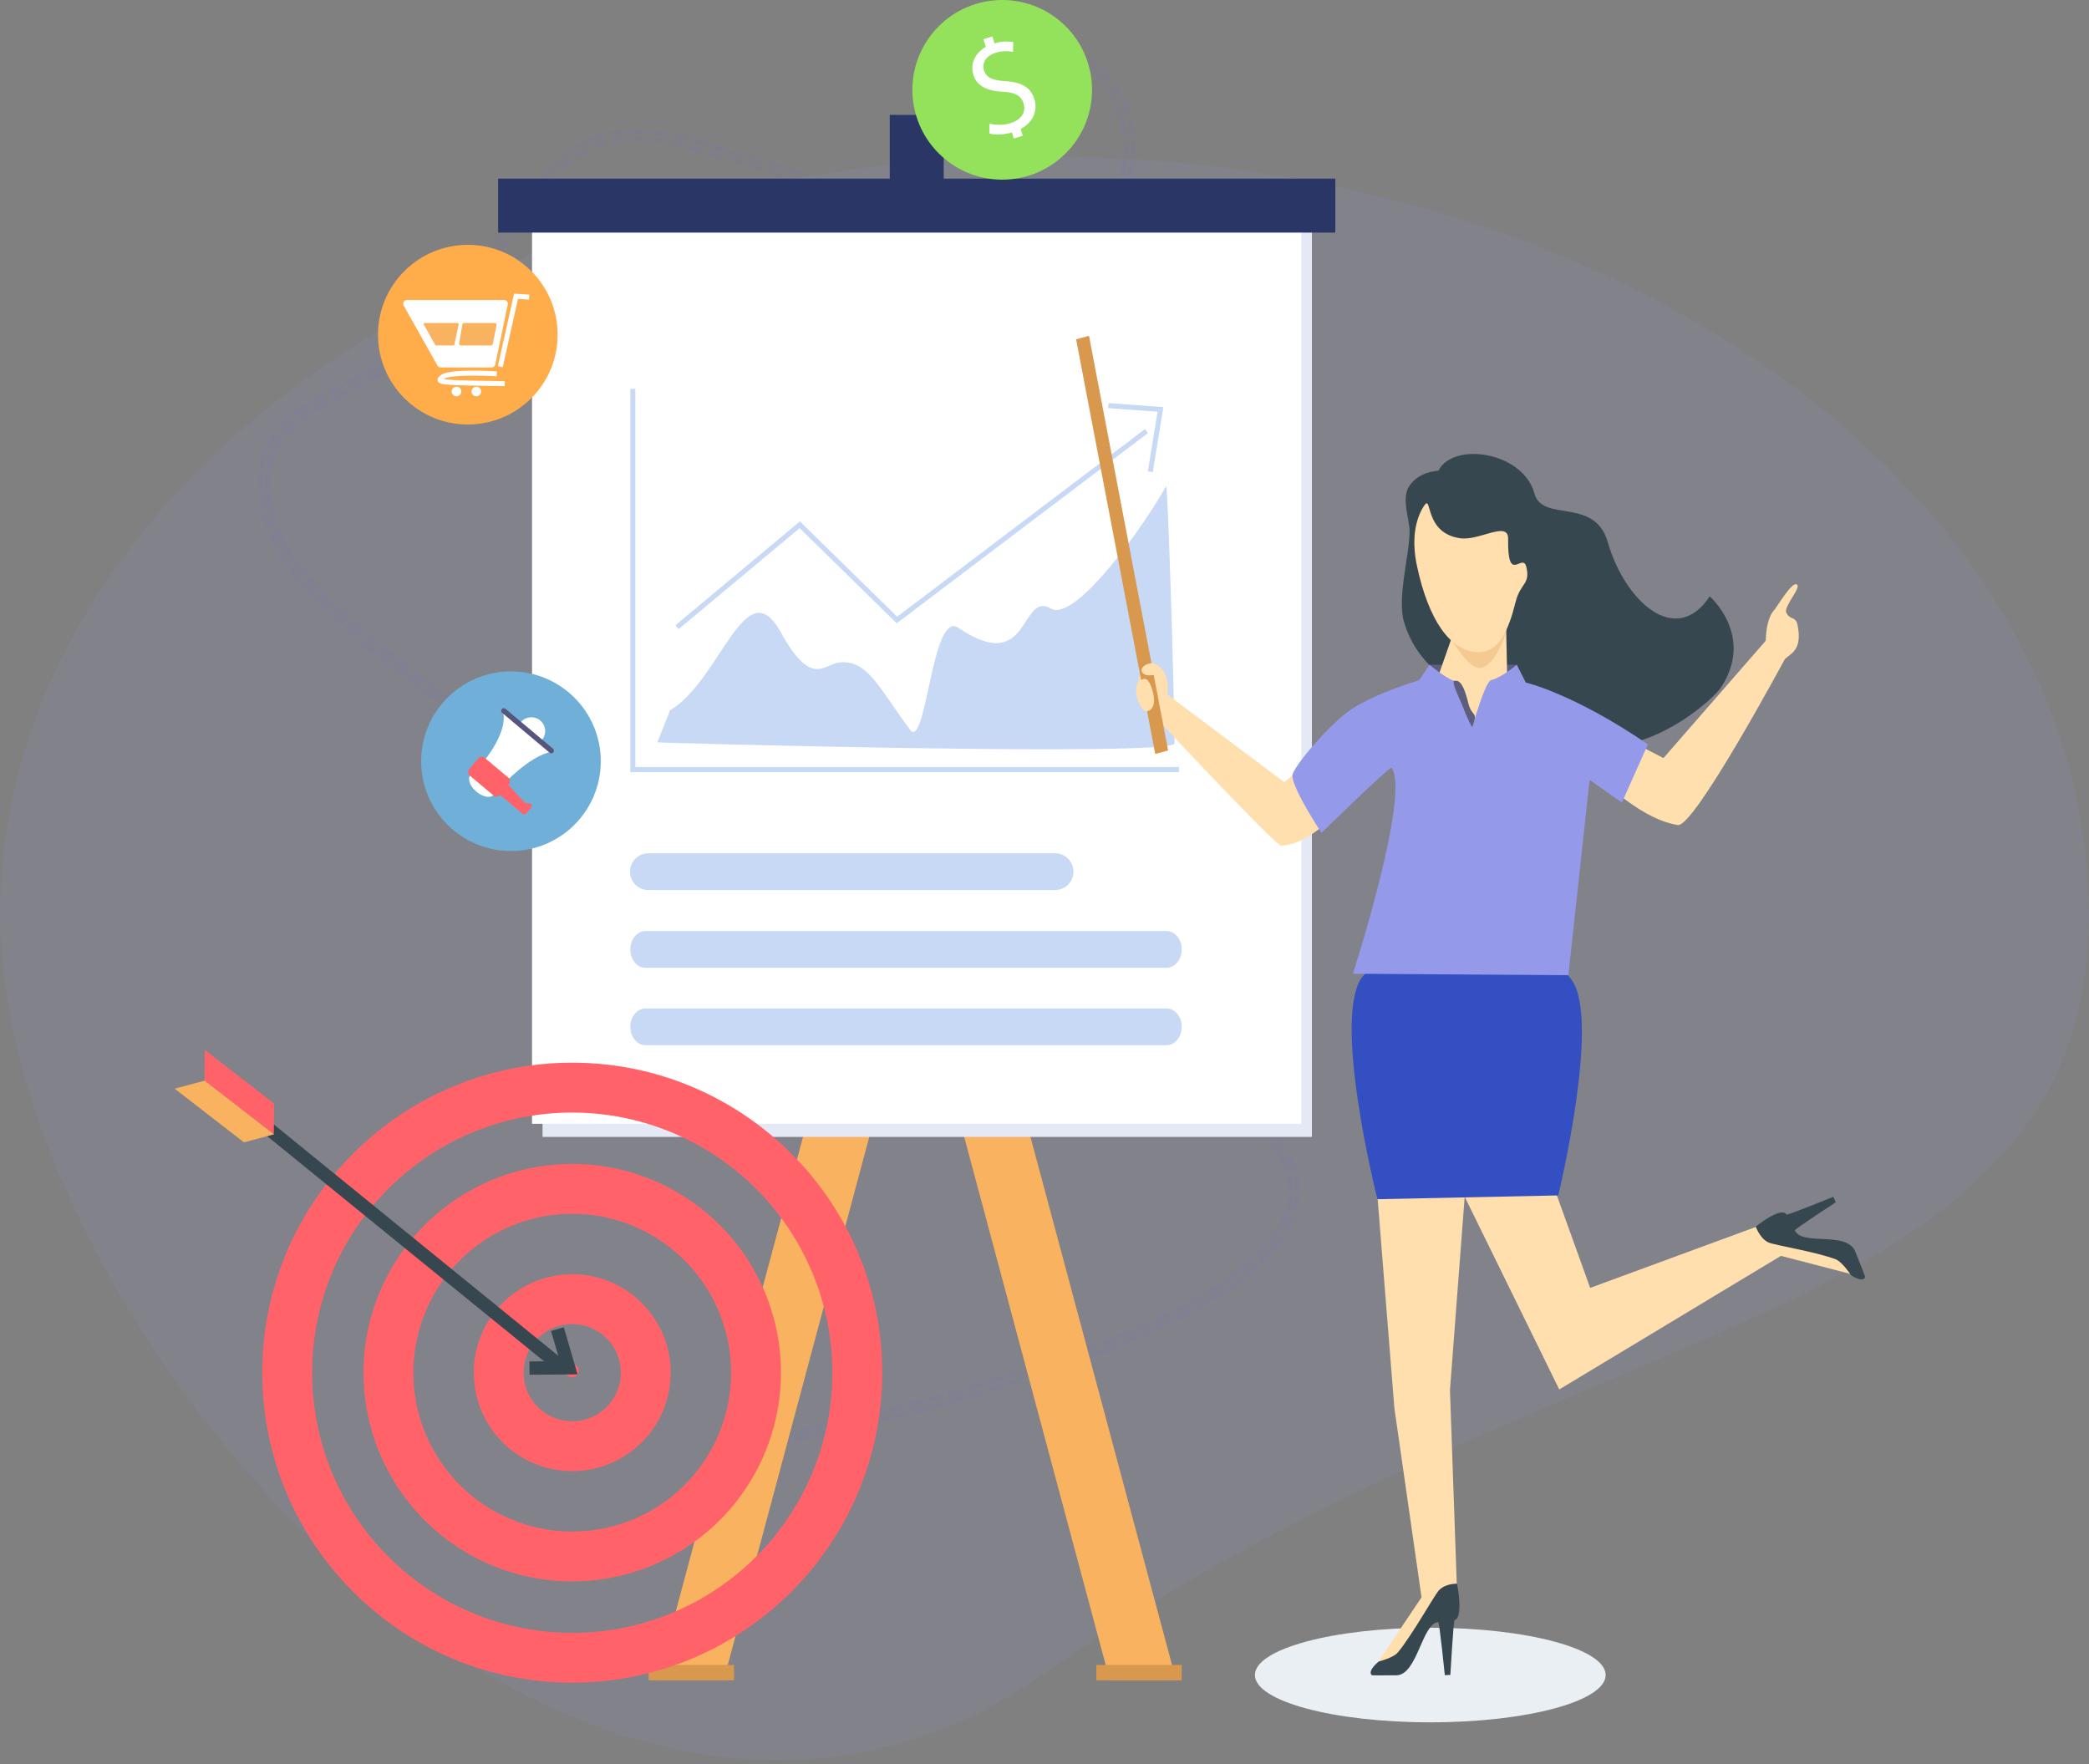 <svg width="431" height="364" fill="none" xmlns="http://www.w3.org/2000/svg"><rect width="100%" height="100%" fill="#808080" stroke="none"/><path d="M431 188.779c0 86.419-107.75 80.669-215.5 156.478C119.853 412.551 0 275.199 0 188.779 0 102.36 96.482 32.302 215.5 32.302S431 102.359 431 188.779z" fill="#9499EA" fill-opacity=".1"/><g opacity=".3" fill="#7861ED"><path opacity=".3" d="M159.831 298.4l3.349-.726-.183-.838-3.347.726.181.838zm3.02-2.232l-.183-.838-3.342.725.181.839 3.344-.726zm1.03 1.352l3.347-.74-.187-.838-3.344.74.184.838zm3.011-2.245l-.187-.837-3.338.739.184.837 3.341-.739zm1.04 1.347l3.344-.757-.192-.836-3.34.757.188.836zm3-2.261l-.192-.836-3.332.755.188.837 3.336-.756zm1.048 1.344l3.34-.777-.197-.833-3.336.776.193.834zm2.986-2.281l-.196-.833-3.329.774.193.836 3.332-.777zm1.055 1.337l3.335-.799-.202-.833-3.332.798.199.834zm2.97-2.299l-.202-.833-3.322.796.197.833 3.327-.796zm1.062 1.327l3.332-.825-.208-.833-3.325.824.201.834zm2.955-2.323l-.208-.833-3.316.821.204.833 3.32-.821zm1.077 1.322c1.111-.278 2.219-.562 3.325-.853l-.217-.831c-1.104.292-2.21.576-3.318.852l.21.832zm2.935-2.348l-.216-.83c-1.1.291-2.203.574-3.308.849l.208.833c1.108-.277 2.214-.561 3.316-.852zm1.088 1.31a245.88 245.88 0 003.317-.884l-.224-.828c-1.102.3-2.205.598-3.31.883l.217.829zm2.913-2.373l-.224-.828a250.28 250.28 0 01-3.299.879l.217.83c1.105-.285 2.205-.582 3.306-.881zm1.099 1.299c1.106-.295 2.208-.609 3.309-.916l-.233-.825c-1.1.308-2.198.621-3.301.916l.225.825zm2.889-2.403l-.232-.826c-1.096.308-2.19.62-3.291.913l.226.827c1.103-.294 2.199-.606 3.297-.914zm1.112 1.291c1.104-.304 2.2-.636 3.3-.954l-.242-.823c-1.097.317-2.191.648-3.29.952l.232.825zm2.864-2.436l-.242-.822c-1.092.316-2.181.645-3.278.948l.234.825c1.099-.302 2.191-.632 3.286-.951zm1.128 1.278c1.1-.319 2.192-.663 3.29-.993l-.25-.82c-1.093.329-2.183.672-3.28.991l.24.822zm2.837-2.467l-.25-.82c-1.089.328-2.174.669-3.266.986l.243.822c1.092-.317 2.181-.659 3.273-.988zm1.145 1.269l3.277-1.034-.262-.817-3.268 1.032.253.819zm2.804-2.505l-.262-.816-3.252 1.026.253.819 3.261-1.029zm1.156 1.249l3.263-1.078-.273-.812-3.254 1.074.264.816zm2.772-2.539l-.272-.813-3.239 1.069.264.816 3.247-1.072zm1.181 1.235l3.249-1.122-.285-.809-3.24 1.118.276.813zm2.737-2.577l-.284-.809-3.223 1.112.275.812 3.232-1.115zm1.19 1.216l3.219-1.16-.284-.81-3.22 1.161.285.809zm2.708-2.616l-.284-.81-3.222 1.162.285.809 3.221-1.161zm1.082 1.288c.609-.12 1.21-.281 1.798-.481.17-.064.337-.137.5-.218.083-.038.164-.086.246-.131.033-.017.056-.034.092-.055a.809.809 0 01.432-.114l-.084-.857a1.315 1.315 0 00-.703.185c-.054.033-.102.066-.157.095-.068.036-.134.076-.205.109-.138.068-.28.13-.424.184-.555.187-1.122.336-1.697.449l.202.834zm2.917-2.54l-.083-.855a2.6 2.6 0 00-1.191.318l-.276.157c-.044.024-.086.05-.133.071a3.17 3.17 0 01-.286.125c-.495.161-1 .292-1.511.391l.202.833a13.073 13.073 0 001.614-.423 3.74 3.74 0 00.362-.158c.06-.026.116-.061.174-.092l.208-.125c.28-.161.597-.244.92-.242zm1.1 1.419c.153-.047.302-.107.446-.178l-.159.066a7.98 7.98 0 001.612-.797 5.731 5.731 0 011.131-.575l.159-.066.021-.009-.352-.782-.053.024-.034.016-.012.003c-.889.279-1.669 1.011-2.743 1.372l.046-.019c-.1.049-.205.091-.312.125l.25.82zm2.577-2.965l-.352-.783-.109.052.155-.065a8.008 8.008 0 00-1.607.794 5.756 5.756 0 01-1.136.578l-.038.013-.118.052c-.03.012-.054.024-.071.029l.25.82c.07-.023.139-.051.205-.084l.027-.012.017-.005c.895-.281 1.674-1.014 2.743-1.372l-.042.018.076-.035zm.848 1.37a3.79 3.79 0 00.781-.058c.262-.057.516-.146.756-.267l2.126-.968-.353-.782-2.121.966c-.184.096-.38.167-.583.211a3.016 3.016 0 01-.615.042l.009.856zm3.028-2.699l-.353-.781-2.111.961c-.087.046-.18.081-.276.102a1.634 1.634 0 01-.312.018l.008.857a2.42 2.42 0 00.481-.028c.155-.035.305-.09.446-.164l2.117-.965z" fill-rule="evenodd" clip-rule="evenodd"/><path opacity=".3" d="M234.259 275.478l-3.122 1.398.35.783 3.123-1.398-.351-.783zm-.63-1.409l-3.127 1.398.35.783 3.127-1.398-.35-.783z"/><path opacity=".3" d="M235.262 275.965l3.128-1.411-.356-.781-3.124 1.409.352.783zm2.486-2.814l-.356-.78-3.113 1.404.351.783 3.118-1.407zm1.297 1.099c1.042-.486 2.083-.961 3.117-1.471l-.375-.772c-1.026.507-2.066.98-3.101 1.464l.359.779zm2.446-2.86l-.375-.772c-1.013.5-2.048.971-3.075 1.452l.359.778c1.033-.481 2.07-.954 3.091-1.458zm1.326 1.072c1.041-.491 2.057-1.041 3.086-1.561l-.4-.758c-1.022.514-2.03 1.061-3.064 1.549l.378.77zm2.366-2.926l-.4-.759c-1.009.508-1.999 1.045-3.023 1.529l.377.77c1.029-.486 2.028-1.028 3.046-1.54zm1.36 1.018c1.014-.555 2.033-1.102 3.024-1.708l-.437-.738c-.979.598-1.988 1.141-2.993 1.69l.406.756zm2.238-3.035l-.437-.738c-.958.583-1.95 1.119-2.938 1.659l.406.755c.997-.545 1.999-1.083 2.969-1.676zm1.416.958c.503-.287.989-.607 1.477-.923l1.463-.949-.482-.708-1.443.937c-.482.312-.962.627-1.458.912l.443.731zm2.073-3.148l-.481-.708-1.41.913c-.47.305-.937.613-1.426.891l.444.734c.494-.282.968-.594 1.444-.903l1.429-.927zm1.47.851l1.424-1.013c.471-.344.921-.718 1.382-1.076l-.534-.672c-.453.352-.895.721-1.359 1.06l-1.403.999.49.702zm1.843-3.298l-.533-.672c-.44.342-.868.7-1.319 1.029l-1.366.971.49.704 1.387-.986c.458-.335.895-.7 1.341-1.046zm1.535.752c.467-.351.89-.757 1.332-1.138.436-.391.884-.767 1.309-1.169l-.588-.625c-.417.395-.858.765-1.286 1.148-.435.375-.851.775-1.311 1.119l.544.665zm1.583-3.43l-.588-.624c-.403.382-.833.739-1.245 1.111-.422.363-.823.75-1.27 1.083l.541.664c.455-.34.863-.734 1.291-1.104.424-.376.86-.74 1.271-1.13zm1.586.603l1.247-1.238c.405-.422.783-.871 1.177-1.305l-.642-.568c-.386.426-.757.866-1.156 1.28l-1.224 1.215.598.616zm1.267-3.565l-.641-.568c-.375.412-.731.838-1.116 1.238l-1.184 1.173.598.615 1.208-1.197c.391-.406.756-.841 1.135-1.261zm1.644.47c.4-.425.754-.907 1.121-1.374l1.094-1.405-.708-.485-1.064 1.366c-.359.453-.7.92-1.094 1.339l.651.559zm.942-3.65l-.708-.485-1.013 1.294c-.34.43-.66.872-1.044 1.279l.651.558c.39-.413.722-.869 1.072-1.312l1.042-1.334zm1.697.197a17.506 17.506 0 001.53-3.344l-.814-.271a16.636 16.636 0 01-1.453 3.177l.737.438zm.065-3.834l-.813-.271a15.137 15.137 0 01-1.316 2.874l.738.438a15.97 15.97 0 001.391-3.041zm1.689-.254c.334-1.191.527-2.417.576-3.653l-.857-.034a15.045 15.045 0 01-.544 3.457l.825.23zm-.965-3.717l-.857-.034a13.447 13.447 0 01-.488 3.1l.826.232c.301-1.076.475-2.182.519-3.298zm1.556-.716c0-.309-.009-.618-.035-.925-.016-.309-.05-.615-.089-.921a16.427 16.427 0 00-.336-1.842l-.829.219a15.67 15.67 0 01.432 3.477l.857-.008zm-1.953-3.295l-.829.219c.12.504.212 1.014.275 1.528.034.261.063.521.076.784.023.261.029.523.03.785l.858-.008a14.991 14.991 0 00-.41-3.308zm1.255-1.145a21.163 21.163 0 00-1.465-3.332l-.753.41a20.384 20.384 0 011.402 3.189l.816-.267zm-2.82-2.596l-.754.41c.14.231.247.478.368.718.115.243.248.478.344.729l.312.743c.104.25.176.493.267.739l.815-.265a19.792 19.792 0 00-1.352-3.074zm.977-1.397a23.98 23.98 0 00-2.059-2.952l-.666.541a23.331 23.331 0 011.987 2.848l.738-.437zm-3.258-1.981l-.666.541a21.767 21.767 0 011.857 2.661l.739-.436a22.403 22.403 0 00-1.93-2.766zm.721-1.548a32.883 32.883 0 00-2.457-2.566l-.588.625c.842.789 1.64 1.624 2.392 2.499l.653-.558zm-3.516-1.443l-.588.625a30.28 30.28 0 012.278 2.379l.652-.557a31.28 31.28 0 00-2.342-2.447zm.517-1.624a51.189 51.189 0 00-2.669-2.264l-.536.669a53.347 53.347 0 012.628 2.229l.577-.634zm-3.634-1.06l-.535.67a50.84 50.84 0 012.552 2.166l.577-.634a50.14 50.14 0 00-2.594-2.202zm.392-1.66c-.458-.353-.912-.711-1.374-1.055l-.345-.261-.176-.133a2.048 2.048 0 00-.257-.176l-.729-.456-.453.729.727.454c.07.041.137.086.2.137l.172.13.342.259c.458.343.908.698 1.362 1.047l.531-.675zm-3.694-.773l-.452.729.722.451c.034.02.067.042.098.067l.166.125.339.256 1.341 1.032.529-.675c-.45-.348-.896-.699-1.352-1.041l-.341-.257a3.539 3.539 0 00-.323-.234l-.727-.453zm.206-1.69l-2.916-1.82-.443.733 2.906 1.817.453-.73zm-3.713-.5l-.443.734 2.892 1.808.451-.729-2.9-1.813zm.188-1.706l-2.916-1.821-.434.74 2.906 1.816.444-.735zm-3.697-.49l-.434.739 2.892 1.808.442-.734-2.9-1.813zm.157-1.698l-3.024-1.65-.419.75 3.011 1.642.432-.742zm-3.778-.303l-.419.75 2.987 1.629.433-.741-3.001-1.638zm.12-1.694l-3.018-1.641-.409.754 3.01 1.636.417-.749zm-3.753-.284l-.409.753 2.999 1.629.416-.749-3.006-1.633z" fill-rule="evenodd" clip-rule="evenodd"/><path opacity=".3" d="M235.99 215.522l-.408.754 3.012 1.63.408-.754-3.012-1.63zm-.733 1.359l-.407.755 3.011 1.624.407-.754-3.011-1.625zm-2.921-3.32l-.406.755 3.016 1.621.405-.756-3.015-1.62zm-.731 1.36l-.406.755 3.016 1.62.406-.755-3.016-1.62zm-2.921-3.317l-.405.756 3.021 1.617.405-.757-3.021-1.616zm-.727 1.363l-.404.756 3.018 1.612.404-.757-3.018-1.611zm-2.929-3.313l-.403.756 3.021 1.61.403-.757-3.021-1.609zm-.725 1.364l-.403.757 3.023 1.605.402-.757-3.022-1.605zm-2.943-3.303l-.401.758 3.026 1.6.401-.758-3.026-1.6zm-.721 1.363l-.401.758 3.026 1.601.401-.758-3.026-1.601zm-2.943-3.294l-.399.758 3.031 1.596.399-.759-3.031-1.595zm-.719 1.368l-.399.759 3.029 1.591.399-.759-3.029-1.591zm-2.954-3.291l-.398.759 3.033 1.59.398-.759-3.033-1.59zm-.716 1.37l-.397.76 3.033 1.585.397-.76-3.033-1.585zm-2.96-3.286l-.396.76 3.036 1.582.397-.761-3.037-1.581zm-.713 1.368l-.396.76 3.037 1.582.396-.761-3.037-1.581zm-2.968-3.274l-.395.761 3.042 1.575.394-.762-3.041-1.574zm-.71 1.371l-.394.761 3.04 1.572.394-.761-3.04-1.572zm-2.973-3.274l-.393.762 3.043 1.571.394-.762-3.044-1.571zm-.708 1.374l-.392.763 3.042 1.565.393-.762-3.043-1.566zm-2.977-3.267l-.392.763 3.047 1.565.392-.763-3.047-1.565zm-.705 1.374l-.392.763 3.046 1.563.391-.763-3.045-1.563zm-2.989-3.257l-.389.764 3.051 1.555.39-.764-3.052-1.555zm-.701 1.375l-.389.765 3.049 1.553.389-.764-3.049-1.554zm-2.993-3.253l-.389.765 3.055 1.551.389-.764-3.055-1.552zm-.698 1.379l-.388.765 3.053 1.547.387-.765-3.052-1.547zm-3.003-3.25l-.387.765 3.056 1.547.387-.766-3.056-1.546zm-.696 1.38l-.386.765 3.055 1.542.387-.766-3.056-1.541zm-3.005-3.245l-.385.766 3.061 1.537.385-.766-3.061-1.537zm-.693 1.379l-.385.766 3.059 1.537.385-.766-3.059-1.537zm-3.011-3.231l-.384.767 3.062 1.534.384-.767-3.062-1.534zm-.692 1.381l-.383.767 3.061 1.53.383-.767-3.061-1.53zm-3.018-3.235l-.383.767 3.064 1.529.383-.767-3.064-1.529zm-.689 1.385l-.382.767 3.064 1.525.382-.768-3.064-1.524zm-3.028-3.227l-.381.768 3.068 1.52.38-.768-3.067-1.52zm-.686 1.383l-.38.768 3.067 1.521.381-.768-3.068-1.521zm-3.028-3.217l-.38.769 3.072 1.517.38-.769-3.072-1.517zm-.682 1.386l-.379.77 3.069 1.513.379-.769-3.069-1.514zm-3.034-3.215l-.379.769 3.073 1.513.379-.769-3.073-1.513zm-.681 1.386l-.377.77 3.072 1.508.378-.77-3.073-1.508z"/><path opacity=".3" d="M165.301 179.217l-3.079-1.509-.374.772 3.075 1.507.378-.77zm-3.752-.119l-.375.771 3.07 1.504.377-.77-3.072-1.505zm.024-1.706c-1.019-.507-2.072-.994-3.105-1.479l-.363.777c1.032.485 2.074.967 3.095 1.474l.373-.772zm-3.757-.081l-.363.776c1.033.486 2.052.958 3.077 1.465l.374-.771c-1.025-.508-2.055-.985-3.088-1.47zm-.001-1.701l-3.117-1.436-.356.78 3.111 1.433.362-.777zm-3.757-.032l-.357.779 3.102 1.43.362-.778-3.107-1.431zm-.01-1.703l-3.12-1.416-.354.781 3.118 1.416.356-.781zm-3.757-.01l-.353.782 3.113 1.414.356-.78-3.116-1.416z" fill-rule="evenodd" clip-rule="evenodd"/><path opacity=".3" d="M147.153 170.746l-.354.781 3.117 1.412.354-.781-3.117-1.412zm-.639 1.404l-.354.781 3.12 1.414.354-.781-3.12-1.414z"/><path opacity=".3" d="M146.5 170.452l-3.108-1.422-.359.779 3.111 1.424.356-.781zm-3.754-.02l-.359.779 3.118 1.427.355-.781-3.114-1.425zm-.003-1.704l-3.091-1.447-.367.775 3.098 1.45.36-.778zm-3.753-.053l-.367.774 3.11 1.458.361-.778-3.104-1.454zm.011-1.701l-3.075-1.482-.375.771 3.082 1.486.368-.775zm-3.749-.094l-.375.772 3.092 1.489.369-.774-3.086-1.487z" fill-rule="evenodd" clip-rule="evenodd"/><path opacity=".3" d="M132.206 163.678l-.376.771 3.078 1.5.376-.771-3.078-1.5zm-.677 1.389l-.375.771 3.078 1.496.374-.771-3.077-1.496z"/><path opacity=".3" d="M131.557 163.362l-3.096-1.487-.367.775 3.089 1.484.374-.772zm-3.758-.091l-.367.774 3.076 1.477.375-.771-3.084-1.48zm.007-1.702c-1.037-.489-2.08-.97-3.129-1.441l-.351.782c1.043.47 2.081.948 3.115 1.435l.365-.776zm-3.762-.034l-.351.782c1.033.466 2.063.94 3.09 1.423l.365-.775c-1.03-.487-2.065-.963-3.104-1.43zm-.03-1.701c-1.05-.468-2.111-.918-3.175-1.361l-.327.791c1.056.44 2.11.887 3.155 1.352l.347-.782zm-3.763.066l-.327.791c1.041.435 2.082.875 3.118 1.337l.347-.784c-1.04-.462-2.088-.907-3.138-1.344zm-.088-1.699a78.298 78.298 0 00-1.603-.634l-.401-.156-.337-.143a9.128 9.128 0 01-.677-.341l-.415.75c.243.134.489.257.739.371.25.115.508.212.777.316.533.206 1.065.414 1.595.631l.322-.794zm-3.762.076l-.415.75c.273.151.558.294.851.428.145.065.309.133.449.19l.397.154c.53.205 1.059.411 1.58.625l.321-.795a84.514 84.514 0 00-1.588-.629 10.706 10.706 0 01-1.595-.723zm.171-1.686c-.465-.283-.955-.603-1.495-.91a11.897 11.897 0 00-1.295-.637c-.166-.072-.274-.109-.414-.164l-.309.8c.257.1.547.213.811.341.265.128.529.263.784.407.509.288.991.603 1.471.896l.447-.733zm-3.761-.272l-.309.8c.125.05.287.109.381.152.107.044.217.091.334.146.226.105.451.224.678.353.454.256.92.56 1.429.871l.446-.732a15.584 15.584 0 00-2.959-1.59zm-.103-1.698c-.526-.208-1.056-.404-1.578-.618l-1.549-.663-.343.786 1.567.671c.526.215 1.059.414 1.589.622l.314-.798zm-3.746.134l-.343.786 1.598.683c.535.219 1.073.42 1.609.631l.314-.798c-.532-.208-1.068-.409-1.598-.625l-1.58-.677zm-.036-1.693l-1.528-.713-.764-.357-.754-.38-.382.768.761.383.772.361 1.544.72.351-.782zm-3.733-.069l-.382.768.774.39.787.367 1.574.735.35-.783-1.557-.727-.779-.363-.767-.387zm.059-1.701c-1.012-.493-1.991-1.053-2.984-1.583l-.416.75c1.002.534 1.99 1.099 3.012 1.597l.388-.764zm-3.736-.235l-.416.75c1.02.544 2.023 1.117 3.064 1.624l.388-.764c-1.031-.503-2.025-1.071-3.036-1.61zm.13-1.697l-1.465-.844c-.489-.281-.965-.583-1.448-.874l-.448.731c.487.291.968.598 1.46.882l1.478.852.423-.747zm-3.718-.403l-.447.731c.494.298.981.607 1.48.895l1.5.865.423-.746-1.489-.857c-.495-.285-.977-.592-1.467-.888zm.199-1.686a132.79 132.79 0 01-2.852-1.829l-.472.715a136.2 136.2 0 002.873 1.842l.451-.728zm-3.703-.543l-.473.716a144.98 144.98 0 002.91 1.866l.453-.729a125.685 125.685 0 01-2.89-1.853zm.26-1.684c-.943-.625-1.87-1.271-2.797-1.921l-.494.7c.931.654 1.865 1.307 2.814 1.934l.477-.713zm-3.688-.66l-.494.701c.942.661 1.885 1.32 2.845 1.955l.477-.712a123.255 123.255 0 01-2.828-1.944zm.309-1.67c-.916-.666-1.84-1.319-2.745-2.004l-.511.688c.908.688 1.839 1.344 2.759 2.015l.497-.699zm-3.669-.766l-.511.689c.916.693 1.856 1.355 2.784 2.032l.5-.698c-.926-.673-1.861-1.333-2.773-2.023zm.35-1.668c-.912-.672-1.806-1.374-2.707-2.061l-.525.679c.907.689 1.803 1.393 2.72 2.069l.512-.687zm-3.654-.84l-.525.678c.913.695 1.814 1.403 2.74 2.083l.513-.687c-.92-.676-1.819-1.382-2.728-2.074zm.381-1.661c-.894-.701-1.79-1.4-2.676-2.112l-.535.671c.89.713 1.787 1.416 2.684 2.117l.527-.676zm-3.64-.904l-.534.671c.893.716 1.796 1.422 2.698 2.128l.527-.677c-.9-.703-1.802-1.407-2.69-2.122zm.404-1.652l-2.43-1.958a2.366 2.366 0 00-.394-.284l-.428.743c.108.064.21.139.302.224l2.413 1.945.537-.67zm-3.596-.903l-.432.749c.052.031.1.067.143.108l2.384 1.921.536-.669-2.4-1.935a1.391 1.391 0 00-.23-.174zm-.011-1.662a.762.762 0 01-.337-.217l-1.884-1.795-.588.625 1.91 1.821c.076.08.16.153.25.216.096.057.196.103.3.138l.35-.788zm-3.28-.888l-.588.625 1.96 1.868c.262.268.581.473.934.598l.347-.785a1.643 1.643 0 01-.72-.463l-1.933-1.843z" fill-rule="evenodd" clip-rule="evenodd"/><path opacity=".3" d="M72.628 127.809l-.587.626 2.495 2.341.587-.625-2.495-2.342zm-1.056 1.123l-.588.624 2.493 2.345.587-.624-2.492-2.345z"/><path opacity=".3" d="M72.102 127.318a231.463 231.463 0 01-2.461-2.354l-.598.615c.817.793 1.64 1.58 2.47 2.362l.589-.623zm-3.537-1.247l-.598.615c.825.799 1.654 1.592 2.487 2.378l.589-.625a224.48 224.48 0 01-2.478-2.368zm.569-1.606c-.81-.791-1.6-1.595-2.384-2.406l-.62.593a119.58 119.58 0 002.402 2.424l.602-.611zm-3.497-1.339l-.62.594c.803.832 1.612 1.653 2.434 2.457l.601-.612a116.98 116.98 0 01-2.415-2.439zm.627-1.582a75.99 75.99 0 01-2.255-2.499l-.652.558a76.87 76.87 0 002.283 2.528l.624-.587zm-3.427-1.495l-.652.558a76.713 76.713 0 002.333 2.583l.624-.589a73.285 73.285 0 01-2.305-2.552zm.719-1.545a52.735 52.735 0 01-2.066-2.628l-.693.506a53.89 53.89 0 002.1 2.672l.659-.55zm-3.313-1.719l-.692.506a53.52 53.52 0 002.166 2.752l.657-.55a53.244 53.244 0 01-2.13-2.708zm.843-1.479a37.282 37.282 0 01-1.795-2.786l-.742.43a38.14 38.14 0 001.836 2.85l.7-.494zm-3.131-2.014l-.742.43a40.061 40.061 0 001.91 2.966l.7-.494a38.834 38.834 0 01-1.868-2.902zm.996-1.376c-.279-.475-.505-.974-.76-1.46-.224-.5-.468-.99-.667-1.499l-.792.327c.205.524.459 1.03.687 1.545.262.499.496 1.013.782 1.499l.75-.412zm-2.853-2.371l-.791.327c.217.555.48 1.087.724 1.628.273.525.521 1.065.82 1.575l.75-.415c-.292-.497-.532-1.022-.8-1.533-.237-.526-.493-1.044-.703-1.582zm1.172-1.225c-.197-.508-.365-1.026-.534-1.541-.144-.524-.316-1.041-.423-1.572l-.833.196c.113.552.289 1.087.438 1.629.175.535.35 1.07.554 1.595l.798-.307zm-2.46-2.76l-.833.196c.12.587.305 1.156.465 1.732.185.566.371 1.134.586 1.689l.801-.306a32.485 32.485 0 01-.568-1.637c-.155-.557-.336-1.107-.452-1.674zm1.352-1.019a22.913 22.913 0 01-.413-3.22l-.856.05a23.63 23.63 0 00.428 3.341l.84-.171zm-1.955-3.131l-.855.049c.068 1.197.221 2.387.458 3.562l.84-.172a24.567 24.567 0 01-.443-3.439zm1.501-.771c.008-.544-.015-1.08.02-1.63.034-.551.058-1.11.117-1.63l-.853-.088c-.063.553-.086 1.121-.122 1.684-.036.563-.012 1.125-.02 1.688l.858-.024zM54.31 97.22l-.853-.09c-.068.615-.091 1.194-.129 1.784-.037.59-.013 1.194-.02 1.791l.857-.024c.007-.577-.015-1.158.02-1.733.036-.574.06-1.148.125-1.729zm1.608-.503c.164-1.03.442-2.037.83-3.004l-.791-.329a14.854 14.854 0 00-.887 3.207l.848.126zm-.597-3.595l-.791-.329a16.38 16.38 0 00-.987 3.574l.848.125c.182-1.155.494-2.285.93-3.37zm1.703-.01a14.288 14.288 0 011.655-2.692l-.682-.521a15.145 15.145 0 00-1.749 2.847l.776.367zm.428-3.628l-.68-.52a16.687 16.687 0 00-1.916 3.123l.775.367a15.81 15.81 0 011.821-2.97zm1.64.41a19.807 19.807 0 012.258-2.3l-.564-.646a20.656 20.656 0 00-2.354 2.399l.66.547zm1.245-3.464l-.563-.646a22.141 22.141 0 00-2.53 2.578l.66.547c.742-.89 1.556-1.72 2.433-2.478zm1.536.723a25.866 25.866 0 012.658-1.904l-.458-.726a26.73 26.73 0 00-2.745 1.967l.545.663zm1.837-3.211l-.459-.725a28.259 28.259 0 00-2.9 2.08l.544.663a27.42 27.42 0 012.815-2.018zm1.413.946l.713-.416.74-.424 1.486-.832-.417-.75c-.99.553-1.999 1.109-2.965 1.685l.443.737zm2.189-3.022l-.416-.75-1.502.84-.747.424-.762.448.44.736c.995-.593 1.986-1.139 2.987-1.698zm1.376 1.004l2.999-1.63-.407-.755-3.005 1.635.413.75zm2.267-2.988l-.407-.755-3.017 1.64.414.75 3.01-1.635zm1.364 1.018l3.016-1.629-.41-.753-3.013 1.628.407.755zm2.28-2.985l-.41-.753-3.007 1.624.406.755 3.01-1.626zm1.371 1.009c1.005-.55 2.008-1.108 3.008-1.673l-.423-.747c-.995.564-1.994 1.12-2.996 1.666l.411.754zm2.247-3.016l-.423-.746c-.986.56-1.978 1.111-2.976 1.655l.412.753c1-.547 1.996-1.101 2.987-1.662zm1.453.936l1.434-1.004c.477-.329.934-.687 1.402-1.03l-.514-.686c-.914.696-1.853 1.346-2.799 2.006l.476.714zm1.91-3.269l-.514-.687c-.453.333-.894.679-1.357.997l-1.371.958.476.714c.926-.646 1.864-1.295 2.767-1.983zm1.515.797c.913-.716 1.828-1.429 2.71-2.183l-.552-.656c-.872.746-1.777 1.45-2.679 2.158l.521.68zm1.715-3.364l-.551-.655c-.853.73-1.74 1.419-2.624 2.112l.52.681c.896-.701 1.793-1.398 2.656-2.138zm1.555.716c.872-.765 1.745-1.53 2.583-2.332l-.589-.625a81.534 81.534 0 01-2.552 2.305l.558.652zm1.525-3.456l-.588-.624c-.812.776-1.656 1.516-2.5 2.257l.56.65c.85-.749 1.707-1.498 2.528-2.283zm1.591.625a85.451 85.451 0 002.449-2.47l-.622-.59a88.478 88.478 0 01-2.421 2.44l.594.62zm1.332-3.534l-.62-.592a84.225 84.225 0 01-2.375 2.393l.595.618c.81-.796 1.62-1.59 2.4-2.42zm1.62.537l1.171-1.284c.39-.428.762-.87 1.144-1.306l-.65-.559c-.379.43-.747.87-1.133 1.291l-1.158 1.27.626.588zm1.145-3.598l-.65-.56c-.37.423-.733.855-1.111 1.27l-1.137 1.246.624.586 1.149-1.26c.385-.418.75-.854 1.125-1.282zm1.647.452l1.107-1.335 1.08-1.357-.676-.529-1.07 1.345-1.096 1.323.655.554zm.972-3.644l-.675-.529L94.47 59.9l-1.077 1.3.654.553 1.088-1.313 1.062-1.334zm1.66.38l1.047-1.38 1.02-1.398-.695-.5-1.013 1.387-1.038 1.369.679.522zm.816-3.681l-.695-.5-1 1.368-1.023 1.347.679.524 1.031-1.36 1.008-1.379zm1.677.313l.993-1.416.969-1.43-.713-.478-.962 1.421-.987 1.405.7.498zm.678-3.707l-.713-.477-.951 1.404-.973 1.387.698.497.981-1.397.958-1.414z" fill-rule="evenodd" clip-rule="evenodd"/></g><g opacity=".3" fill="#7861ED"><path opacity=".3" d="M103.554 51.839c.276-.417.616-.837.983-1.306a20.4 20.4 0 00.549-.734c.086-.121.19-.272.271-.396l.233-.367-.72-.466c-.308.498-.645.978-1.01 1.436-.357.459-.714.897-1.02 1.358l.714.475zm.741-3.643l-.72-.465-.23.36a9.098 9.098 0 01-.216.317 17.04 17.04 0 01-.485.648c-.341.438-.728.91-1.087 1.45l.713.476c.33-.496.701-.95 1.05-1.399.353-.442.678-.906.975-1.387zm1.687.224l1.858-2.895-.719-.468-1.861 2.9.722.463zm.564-3.739l-.719-.468-1.868 2.912.722.463 1.865-2.907zm1.69.24c.628-.951 1.264-1.893 1.919-2.815l-.699-.497a97.861 97.861 0 00-1.936 2.84l.716.472zm.661-3.708l-.699-.497a99.76 99.76 0 00-1.968 2.885l.716.472a98.19 98.19 0 011.951-2.86zm1.674.315a56.803 56.803 0 012.058-2.676l-.662-.545a55.453 55.453 0 00-2.09 2.718l.694.503zm.863-3.656l-.662-.545a56.963 56.963 0 00-2.147 2.79l.694.505a58.595 58.595 0 012.115-2.75zm1.648.436a37.416 37.416 0 012.268-2.452l-.602-.61c-.813.796-1.58 1.64-2.32 2.508l.654.554zm1.183-3.55l-.601-.61a40.14 40.14 0 00-2.416 2.608l.654.555a39.423 39.423 0 012.363-2.553zm1.585.614a29.312 29.312 0 012.527-2.133l-.512-.688a30.102 30.102 0 00-2.603 2.197l.588.624zm1.604-3.37l-.512-.689a31.693 31.693 0 00-2.741 2.313l.589.625a30.77 30.77 0 012.664-2.25zm1.483.834c.456-.304.896-.634 1.375-.897.471-.277.937-.57 1.424-.796l-.387-.765c-.512.238-.994.541-1.482.828-.497.273-.952.613-1.424.929l.494.701zm2.103-3.069l-.387-.765c-.556.26-1.065.578-1.585.884-.528.292-1.012.651-1.511.986l.492.702c.484-.324.952-.673 1.463-.955.503-.295.997-.605 1.528-.852zm1.308 1.073a5.35 5.35 0 01.737-.316c.25-.094.495-.195.75-.283.519-.154 1.027-.344 1.558-.458l-.212-.833c-.553.12-1.085.316-1.626.478-.266.093-.526.2-.791.299a5.864 5.864 0 00-.776.333l.36.78zm2.661-2.552l-.212-.833c-.593.13-1.166.339-1.749.515-.288.1-.575.217-.863.326a6.63 6.63 0 00-.845.362l.358.78c.261-.135.53-.25.807-.347.274-.103.546-.215.822-.31.561-.166 1.111-.369 1.682-.493zm1.046 1.329a22.682 22.682 0 013.236-.449l-.058-.855a23.52 23.52 0 00-3.362.466l.184.838zm3.132-1.989l-.058-.855c-1.206.08-2.405.246-3.588.5l.183.837a24.205 24.205 0 013.463-.482zm.796 1.502a29.857 29.857 0 013.307.064l.066-.855a30.691 30.691 0 00-3.407-.067l.034.857zm3.423-1.474l.066-.855a32.27 32.27 0 00-3.585-.07l.034.856a31.29 31.29 0 013.485.069zm.578 1.606c1.107.1 2.215.268 3.321.461l.15-.844a41.47 41.47 0 00-3.388-.47l-.083.853zm3.59-1.059l.15-.843a43.11 43.11 0 00-3.51-.488l-.083.853c1.156.106 2.303.278 3.443.478zm.43 1.649c1.102.212 2.218.458 3.305.723l.208-.833a69.9 69.9 0 00-3.351-.733l-.162.843zm3.678-.775l.208-.833a69.916 69.916 0 00-3.433-.75l-.162.843c1.136.218 2.261.466 3.387.74zm.31 1.664l3.282.96.242-.822-3.302-.966-.222.828zm3.718-.521l.242-.822-3.34-.977-.221.828 3.319.971zm.255 1.684l3.294 1 .25-.82-3.3-1-.244.82zm3.746-.477l.25-.82-3.309-1.003-.246.822 3.305 1zm.238 1.689l3.29 1.021.257-.818-3.292-1.024-.255.821zm3.752-.452l.256-.818-3.3-1.025-.253.82 3.297 1.023zm.227 1.69l3.286 1.038.26-.818-3.291-1.038-.255.818zm3.754-.433l.259-.817-3.293-1.041-.257.818 3.291 1.04z" fill-rule="evenodd" clip-rule="evenodd"/><path opacity=".3" d="M158.166 34.795l-.26.817 3.287 1.045.26-.817-3.287-1.045zm.47-1.472l-.261.817 3.288 1.048.26-.817-3.287-1.048zm3.505 2.739l-.26.817 3.289 1.046.259-.818-3.288-1.045zm.468-1.47l-.259.818 3.287 1.044.26-.817-3.288-1.045z"/><path opacity=".3" d="M165.863 38.145l3.294 1.04.257-.818-3.29-1.038-.261.816zm3.756-.434l.257-.818-3.287-1.037-.259.817 3.289 1.038zm.229 1.689l3.301 1.023.25-.82-3.297-1.022-.254.819zm3.753-.451l.25-.82-3.291-1.02-.255.819 3.296 1.02zm.243 1.687c1.1.34 2.207.67 3.311 1l.245-.823a274.758 274.758 0 01-3.306-.997l-.25.82zm3.753-.479l.245-.822c-1.1-.325-2.199-.654-3.295-.994l-.25.82c1.097.34 2.197.672 3.3.996zm.257 1.687c1.103.333 2.214.648 3.323.966l.236-.824c-1.106-.318-2.215-.631-3.316-.964l-.243.822zm3.747-.517l.235-.825c-1.101-.316-2.204-.628-3.302-.96l-.243.82c1.1.333 2.206.647 3.31.965zm.274 1.683c1.107.324 2.225.617 3.337.925l.225-.827c-1.109-.308-2.223-.6-3.328-.923l-.234.825zm3.743-.566l.224-.828c-1.103-.306-2.211-.596-3.311-.919l-.234.825c1.102.326 2.214.617 3.321.922zm.296 1.685c1.113.307 2.235.583 3.352.878l.213-.833c-1.114-.292-2.232-.569-3.342-.875l-.223.83zm3.734-.619l.212-.832c-1.107-.292-2.218-.565-3.323-.87l-.223.828c1.109.308 2.223.582 3.334.875zm.323 1.679c1.119.285 2.245.548 3.368.823l.198-.833c-1.119-.274-2.24-.536-3.356-.82l-.21.83zm3.724-.679l.198-.834c-1.112-.272-2.226-.532-3.335-.814l-.208.833c1.111.28 2.229.541 3.345.814zm.352 1.675l3.384.761.183-.837-3.372-.759-.195.835zm3.712-.748l.183-.838-3.348-.753-.196.833 3.361.758zm.384 1.668l3.403.695.163-.842-3.387-.692-.179.839zm3.698-.821l.163-.842-3.359-.686-.18.839 3.376.689zm.423 1.656a65.64 65.64 0 003.474.551l.111-.85a66.816 66.816 0 01-3.427-.544l-.158.843zm3.675-.979l.112-.85a63.943 63.943 0 01-3.342-.53l-.158.843c1.123.21 2.252.389 3.388.537zm.532 1.626c1.166.14 2.336.242 3.51.31l.049-.856a57.895 57.895 0 01-3.457-.306l-.102.852zm3.599-1.231l.05-.856a54.432 54.432 0 01-3.364-.297l-.102.85a55.96 55.96 0 003.416.303zm.651 1.581c1.175.055 2.354.062 3.532.034l-.021-.857c-1.158.027-2.317.02-3.473-.033l-.038.856zm3.494-1.509l-.021-.857c-1.121.026-2.245.02-3.367-.033l-.038.857c1.142.053 2.284.06 3.426.033zm.778 1.518c1.17-.042 2.374-.14 3.511-.27l-.083-.853c-1.141.13-2.305.224-3.46.266l.032.857zm3.359-1.806l-.084-.853a43.263 43.263 0 01-3.368.26l.035.856a44.575 44.575 0 003.417-.263zm.88 1.459a21.86 21.86 0 001.788-.224c.3-.057.6-.107.898-.17l.892-.208-.215-.83a21.025 21.025 0 01-3.45.578l.087.854zm3.19-2.095l-.215-.83-.789.184c-.264.055-.532.1-.798.15-.534.087-1.067.159-1.636.204l.089.853c1.13-.093 2.25-.281 3.349-.56zm1.132 1.282a17.492 17.492 0 003.418-1.425l-.417-.75a16.62 16.62 0 01-3.248 1.354l.247.82zm2.667-2.775l-.416-.75c-.936.512-1.922.922-2.944 1.226l.247.82a15.934 15.934 0 003.113-1.296zm1.43.952a12.34 12.34 0 002.897-2.462l-.651-.558a11.48 11.48 0 01-2.702 2.293l.456.727zm1.724-3.466l-.651-.559a9.93 9.93 0 01-2.349 1.99l.455.727a10.79 10.79 0 002.545-2.158zm1.676.367a7.44 7.44 0 00.542-.805c.083-.138.173-.275.249-.414l.209-.421.208-.422a4.09 4.09 0 00.217-.521c.12-.358.184-.642.255-.878l-.822-.243c-.079.264-.144.546-.244.843a7.46 7.46 0 01-.375.833l-.195.397c-.073.13-.155.254-.233.382a6.698 6.698 0 01-.497.741l.686.508zm.198-3.897l-.823-.243c-.092.314-.158.591-.224.78a1.85 1.85 0 01-.118.276l-.173.353-.172.354c-.063.112-.133.215-.199.323-.125.22-.266.43-.421.628l.69.51c.17-.22.325-.45.463-.691.072-.12.149-.235.218-.356l.185-.378c.127-.24.24-.488.338-.741.086-.25.151-.529.236-.815zm2.194-2.407l.176-.706a8.89 8.89 0 00.192-.869c.106-.583.219-1.166.27-1.757l-.852-.097c-.048.568-.158 1.128-.259 1.689-.042.282-.114.558-.184.833l-.196.783.853.123zm-.897-3.507l-.852-.097c-.042.527-.147 1.046-.241 1.566-.043.26-.1.519-.17.773l-.23.924.853.121.211-.845c.068-.267.137-.534.178-.807.098-.543.205-1.084.251-1.635zm1.614-.564a23.602 23.602 0 00-.006-3.548l-.855.065a22.9 22.9 0 01.006 3.415l.855.068zm-1.547-3.431l-.855.065a21.27 21.27 0 01.006 3.173l.855.069a21.991 21.991 0 00-.006-3.307zm1.48-.858a25.163 25.163 0 00-.65-3.476l-.83.216a24.3 24.3 0 01.628 3.352l.852-.092zm-2.142-3.088l-.83.216c.268 1.029.464 2.075.587 3.131l.852-.092a23.654 23.654 0 00-.609-3.255zm1.308-1.105a26.99 26.99 0 00-1.224-3.304l-.783.35a26.144 26.144 0 011.184 3.194l.823-.24zm-2.634-2.675l-.783.349a24.74 24.74 0 011.112 2.999l.823-.24a25.47 25.47 0 00-1.152-3.108zm1.105-1.308a28.732 28.732 0 00-1.725-3.06l-.72.465a28.048 28.048 0 011.672 2.966l.773-.37zm-3.022-2.222l-.72.465a26.264 26.264 0 011.576 2.795l.774-.37a27.122 27.122 0 00-1.63-2.89zm.896-1.454c-.167-.24-.342-.475-.513-.712l-.258-.355a2.481 2.481 0 00-.173-.228l-.181-.189a20.5 20.5 0 00-1.284-1.255l-.568.643c.423.384.838.777 1.226 1.198.11.105.209.221.296.347l.25.345.497.69.708-.484zm-3.432-1.582l-.568.642c.385.352.765.711 1.12 1.097l.111.115c.023.023.049.066.083.108l.236.325.469.652.708-.484-.485-.674-.243-.336a1.856 1.856 0 00-.25-.292 20.37 20.37 0 00-1.181-1.153zm.443-1.646a18.703 18.703 0 00-2.993-1.983l-.403.757a17.765 17.765 0 012.854 1.892l.542-.665zm-3.719-.621l-.404.757a16.21 16.21 0 012.607 1.727l.541-.667a17.132 17.132 0 00-2.744-1.817zm.056-1.702a21.017 21.017 0 00-3.331-1.27l-.238.825a20.16 20.16 0 013.193 1.217l.376-.772zm-3.757.213l-.238.823c1.013.29 1.999.667 2.949 1.125l.375-.772a19.523 19.523 0 00-3.086-1.177zm-.291-1.68a26.923 26.923 0 00-3.462-.63l-.1.852c1.129.13 2.249.333 3.351.608l.211-.83zm-3.64.904l-.1.851c1.062.121 2.115.312 3.152.572l.211-.833a25.325 25.325 0 00-3.263-.59z" fill-rule="evenodd" clip-rule="evenodd"/><g opacity=".3"><path opacity=".3" fill-rule="evenodd" clip-rule="evenodd" d="M233.027 38.704l-.007.007-.003.003-.003.004-.012.017-.025.032-.05.076-.048.092-.024.052-.013.027-.012.03-.791-.325.016-.042.018-.04.036-.078.019-.038.021-.037.041-.075.09-.139.05-.065.024-.032.007-.008.006-.008.014-.015.646.562zm.391-.748v.356l-.252.25-.604-.605h.856z"/><path opacity=".3" d="M233.416 36.892h-.857v.781h.857v-.78z"/><path opacity=".3" fill-rule="evenodd" clip-rule="evenodd" d="M231.404 38.46l-.795-.327.027-.067.031-.068.064-.136.286-.544v-.427h.857v.781l-.155.202-.016.023-.016.024-.03.047-.06.096-.053.097-.027.05-.024.048-.046.1-.022.049-.021.051z"/></g></g><path d="M192.357 186.007L149.308 346.67l-13.687-.018 43.986-164.062 12.75 3.417z" fill="#F9B25F"/><path d="M185.922 186.007l43.049 160.663 13.687-.018-43.987-164.062-12.749 3.417z" fill="#F9B25F"/><path d="M183.572 23.708V196.44h11.134V23.708h-11.134z" fill="#293666"/><path d="M111.936 45.603h158.736V234.56H111.936V45.603z" fill="#E5E8F5"/><path d="M109.77 42.898h158.736v188.955H109.77V42.897z" fill="#fff"/><path d="M275.505 36.853H102.771v11.134h172.734V36.853z" fill="#293666"/><path d="M133.822 343.499h17.624v3.179h-17.624v-3.179zm92.366 0h17.623v3.179h-17.623v-3.179z" fill="#D8984D"/><path d="M133.838 176.046h83.841a3.79 3.79 0 110 7.583h-83.841a3.792 3.792 0 110-7.583zm-.645 16.047h107.472c1.737 0 3.145 1.697 3.145 3.79 0 2.092-1.408 3.79-3.145 3.79H133.193c-1.736.003-3.144-1.695-3.144-3.79 0-2.096 1.408-3.79 3.144-3.79zm0 15.966h107.472c1.737 0 3.145 1.697 3.145 3.79 0 2.092-1.408 3.789-3.145 3.789H133.193c-1.736.004-3.144-1.694-3.144-3.789 0-2.096 1.408-3.79 3.144-3.79zm110.054-48.775H130.049V80.233h1.029v78.024h112.169v1.027z" fill="#C7D9F5"/><path d="M138.246 146.535c10.294-5.989 15.583-29.181 22.774-16.198 6.497 11.731 8.83 6.645 12.269 6.33 5.699-.525 8.016 5.164 14.421 13.83 3.406 4.607 4.518-24.711 9.978-20.996 14.967 10.186 12.707-7.657 19.124-3.949 5.112 2.953 19.533-17.532 23.781-25.257.337-.613 1.628 40.606 1.741 53.059.026 2.832-106.75-.105-106.713-.193" fill="#C7D9F5"/><path d="M140.021 129.788l-.66-.792 25.674-21.426 20.063 19.666 51.134-38.712.621.82-51.841 39.247-20.032-19.635-24.959 20.832z" fill="#C7D9F5"/><path d="M237.839 97.413l-1.016-.166 2.009-12.305-10.199-.746.075-1.027 11.32.83-2.189 13.414z" fill="#C7D9F5"/><path d="M295.094 355.34c19.983 0 36.183-4.37 36.183-9.76s-16.2-9.76-36.183-9.76c-19.984 0-36.184 4.37-36.184 9.76s16.2 9.76 36.184 9.76z" fill="#EAEFF4"/><path d="M308.819 144.863c-7.572-1.921-16.341-6.933-19.147-16.563-1.462-5.016 1.156-13.917 1.156-18.674 0-2.393-1.671-6.622-.189-9.141 1.916-3.257 6.114-3.351 6.118-3.36 3.119-6.127 17.534-3.867 19.817 4.683 1.619 6.065 12.435.647 15.125 10.007 3.478 12.104 13.952 21.895 21.059 11.227 0 0 9.364 8.191 2.259 18.859-1.453 2.181-11.858 11.703-23.318 12.129-8.558.317-18.078-7.948-22.88-9.167z" fill="#37474F"/><path d="M312.941 137.137h-17.988v6.249h17.988v-6.249z" fill="#5D5D7D"/><path d="M311.251 153.111l-19.181-.25 9.962-28.493 8.595-.389.624 29.132zm-70.346-9.776l-3.981 3.061s26.139 28.059 27.367 28.044c6.49-.077 13.515-8.602 18.503-14.08 3.041-3.338-5.92-8.314-5.92-8.314l-11.939 9.302-24.03-18.013zm123.611-11.385l-21.308 24.447-16.468-8.505 1.142 10.348s9.451 10.579 18.292 11.979c3.373.534 22.032-34.162 22.032-34.162l-3.69-4.107zm-63.878 197.079l-3.167 2.437-8.864 11.878-5.261 1.02 9.943-14.818-5.602-39.034-3.896-48.703 18.811-.289-3.446 45.286 1.482 42.223z" fill="#FFDFAE"/><path d="M364.745 252.221l2.593 1.841 13.32 4.275 2.952 4.96-16.17-4.195-45.735 27.559-21.445-43.688 17.92-4.765 9.903 27.501 36.662-13.488z" fill="#FFDFAE"/><path d="M368.622 250.58c.131.192 9.632-3.665 9.632-3.665l.5 1.142s-8.554 5.54-8.439 5.789c1.525 3.332 10.736-.019 12.488 4.431.038.097 2.029 5.081 2.016 5.135-.333 1.403-2.9-.304-2.9-.304s-1.839-2.785-3.145-3.282c-4.282-1.63-12.678-2.91-13.946-3.51-1.755-.833-2.582-3.255-2.582-3.255s5.176-4.243 6.376-2.481z" fill="#37474F"/><path d="M321.494 246.632l-37.298.78s-9.813-38.693-2.797-46.249c8.64-9.305 35.409-9.436 42.893 1.041 5.966 8.349-2.798 44.428-2.798 44.428z" fill="#344FC1"/><path d="M309.348 126.206s-8.383 2.32-9.77 5.875c0 0 3.451 6.07 5.913 5.731 2.654-.365 5.261-6.007 5.517-9.232-1.182-1.8-1.66-2.374-1.66-2.374z" fill="#F4CA92"/><path d="M323.592 201.192l-44.456-.298s11.936-37.062 7.957-42.507c-.276-.377-14.447 13.44-14.447 13.44s-6.048-9.115-5.997-11.835c.032-1.649 7.796-10.832 12.29-13.748 5.123-3.322 13.86-5.91 13.86-5.91l2.156-3.195s2.968 2.559 4.997 3.326c.256.096.735-.049.958.17 2.157 2.124 2.859 9.363 2.859 9.363s2.608-9.358 3.885-9.678c2.26-.568 5.282-3.184 5.282-3.184l1.865 3.683s9.767 2.213 25.194 12.747l-5.367 12.014-6.661-4.687-4.375 40.299z" fill="#9499EA"/><path d="M314.907 116.958c.885 3.614-1.234 3.339-2.189 7.163-1.484 5.947-3.457 10.467-7.719 10.412-5.889-.074-10.312-6.819-12.645-17.737-1.092-5.115-.495-9.32 1.35-12.281 1.924-3.088-.191 5.439 7.576 6.539 3.915.555 9.931-3.694 9.873.106-.148 9.681 2.99 2.677 3.754 5.798zm55.969 12.02c-.397-1.95-1.57-.958-2.332-2.6-.558-1.204 2.929-4.917 2.271-5.712-.933-1.128-4.262 4.762-4.983 5.47 0 0-1.411 1.425-1.525 6.084l3.807 3.911c1.082-1.241 3.864-1.741 2.762-7.153zm-135.789 10.706c.666-1.774 1.479.42 2.435-.991.702-1.036 1.727-1.291 2.291-.479 0 0 1.579 1.291.984 5.735l-3.846 2.894c-.821-1.385-3.708-2.236-1.864-7.159z" fill="#FFDFAE"/><path d="M241.008 154.83l-2.661.721-16.326-85.547 2.661-.721 16.326 85.547z" fill="#D8984D"/><path d="M237.961 143.234c.45 2.073-.201 3.195-1.122 3.474-.922.279-1.875-1.078-2.325-3.15-.45-2.072.45-3.186 1.372-3.465.922-.279 1.625 1.07 2.075 3.141zm-.562-6.394c1.094-.154 2.481 1.038 2.538 1.72.057.682-1.238.597-2.332.749-1.094.153-2.029-.274-2.085-.957-.056-.683.784-1.359 1.879-1.512z" fill="#FFDFAE"/><path d="M300.096 334.254c-.208.057-.861 11.304-.861 11.304l-1.139.052s-1.113-10.957-1.367-10.94c-3.35.218-4.298 10.965-8.658 10.965-.095 0-4.989.03-5.029-.005-1.019-.902 1.416-2.838 1.416-2.838s3.027-.758 3.961-1.892c3.059-3.715 7.485-11.771 8.487-12.824 1.388-1.457 3.712-1.329 3.712-1.329s1.408 6.989-.522 7.507z" fill="#37474F"/><path d="M302.903 144.95c.591 2.382 1.47 2.073 1.393 3.231a16.068 16.068 0 01-.524 1.868c-.011.038-.625-.885-1.652-3.48-1.06-2.672-2.418-5.272-2.178-6.048.034-.11.679-.067.779-.021.675.31 1.345 1.075 2.182 4.45z" fill="#5D5D7D"/><path d="M96.52 87.58c10.235 0 18.532-8.297 18.532-18.532s-8.297-18.532-18.532-18.532-18.532 8.297-18.532 18.532S86.285 87.58 96.52 87.58z" fill="#FFAC4B"/><path d="M90.916 75.805h10.519a.763.763 0 00.75-.608l2.578-12.377a.762.762 0 00-.747-.92H83.954a.764.764 0 00-.666 1.14l6.961 12.376a.764.764 0 00.667.389zm12.801-.032l-1.004-.225 3.347-14.952 3.14.186-.061 1.027-2.267-.135-3.155 14.099zm.422 3.894l-1.952-.032c-10.63-.178-11.62-.219-11.882-1.075-.176-.576.432-1.003.797-1.257 1.782-1.248 10.448-.747 11.431-.685l-.064 1.026c-3.572-.222-9.656-.282-10.777.5l-.116.083c1.191.22 4.774.28 10.629.378l1.952.033-.018 1.03zm-9.958 2.091a.99.99 0 100-1.98.99.99 0 000 1.98zm4.096 0a.99.99 0 100-1.98.99.99 0 000 1.98z" fill="#fff"/><path d="M89.989 71.268h3.546a.224.224 0 00.22-.178l.871-4.184a.223.223 0 00-.22-.27h-6.77a.224.224 0 00-.196.333l2.353 4.184a.224.224 0 00.196.115zm5.087 0h6.247a.363.363 0 00.351-.298l.771-3.882a.368.368 0 00-.193-.412.371.371 0 00-.157-.04h-6.346a.362.362 0 00-.352.308l-.671 3.882a.37.37 0 00.35.442z" fill="#F9B25F"/><path d="M105.419 175.582c10.235 0 18.532-8.297 18.532-18.532s-8.297-18.532-18.532-18.532-18.532 8.297-18.532 18.532 8.297 18.532 18.532 18.532z" fill="#6FAFD8"/><path d="M101.804 164.004c.619-.737.052-2.232-1.266-3.338-1.318-1.107-2.889-1.406-3.507-.669-.62.737-.052 2.232 1.266 3.338 1.318 1.107 2.888 1.406 3.507.669z" fill="#fff"/><path d="M109.616 166.572l-1.083 1.291a.518.518 0 01-.727.02l-4.537-3.808a.52.52 0 01-.106-.72l1.083-1.291a.516.516 0 01.728-.021l3.329 3.593 1.208.215a.516.516 0 01.105.721z" fill="#FF6369"/><path d="M109.635 153.673a2.844 2.844 0 100-5.689 2.844 2.844 0 000 5.689z" fill="#fff"/><path d="M113.855 155.089c-4.678.788-10.534 7.265-10.534 7.265l-4.653-3.906s6.506-7.017 5.053-11.865c-.017-.058 10.173 8.498 10.134 8.506z" fill="#fff"/><path d="M96.79 158.71l1.907-2.271a.906.906 0 011.28-.112l4.931 4.14a.905.905 0 01.112 1.279l-1.907 2.271a.905.905 0 01-1.279.112l-4.931-4.139a.91.91 0 01-.112-1.28z" fill="#FF6369"/><path d="M103.534 146.306a.542.542 0 01.763-.067l9.798 8.226a.542.542 0 01-.301.954.545.545 0 01-.395-.125l-9.799-8.225a.54.54 0 01-.066-.763z" fill="#56557E"/><path d="M206.774 37.064c10.235 0 18.532-8.297 18.532-18.532S217.009 0 206.774 0s-18.532 8.297-18.532 18.532 8.297 18.532 18.532 18.532z" fill="#94E15C"/><path d="M204.128 25.5a8.266 8.266 0 004.345-.092c2.282-.697 3.249-2.309 2.716-4.052-.494-1.615-1.698-2.257-4.306-2.442-3.124-.139-5.315-1.068-6.059-3.504-.822-2.692.799-5.372 4.157-6.399a8.213 8.213 0 014.079-.322l-.06 2.009a7.197 7.197 0 00-3.532.181c-2.359.72-2.826 2.405-2.466 3.582.493 1.615 1.787 2.09 4.454 2.284 3.267.236 5.185 1.193 5.96 3.731.814 2.666-.456 5.577-4.533 6.822-1.666.509-3.636.577-4.748.243l-.007-2.04z" fill="#fff"/><path d="M202.895 8.084l1.859-.567.841 2.754-1.859.567-.841-2.754zm5.417 17.742l1.859-.568.842 2.754-1.859.568-.842-2.754z" fill="#fff"/><path d="M118.063 347.155c-35.264 0-63.954-28.689-63.954-63.954 0-35.264 28.691-63.954 63.954-63.954 35.262 0 63.955 28.689 63.955 63.954 0 35.264-28.69 63.954-63.955 63.954zm0-117.619a53.664 53.664 0 00-52.632 64.137 53.665 53.665 0 00106.3-10.472 53.728 53.728 0 00-53.668-53.666v.001z" fill="#FF6369"/><path d="M118.064 326.265a43.06 43.06 0 01-39.788-26.585 43.066 43.066 0 1182.854-16.478 43.115 43.115 0 01-43.066 43.063zm0-75.844a32.783 32.783 0 00-30.281 20.234 32.776 32.776 0 1063.058 12.543 32.813 32.813 0 00-32.777-32.776v-.001z" fill="#FF6369"/><path d="M118.064 303.514a20.315 20.315 0 01-19.924-24.276 20.32 20.32 0 015.559-10.401 20.309 20.309 0 0131.254 3.078 20.316 20.316 0 013.424 11.286 20.335 20.335 0 01-20.313 20.313zm0-30.338a10.03 10.03 0 00-9.263 6.188 10.032 10.032 0 002.174 10.926 10.026 10.026 0 0017.114-7.089 10.036 10.036 0 00-10.025-10.025z" fill="#FF6369"/><path d="M118.066 284.174a1.347 1.347 0 100-2.694 1.347 1.347 0 000 2.694z" fill="#FF6369"/><path d="M43.498 224.95l1.731-2.128 70.871 57.636-1.731 2.128-70.871-57.636z" fill="#37474F"/><path d="M109.256 283.627l-.022-2.743 6.276-.049-1.816-6.227 2.633-.768 2.832 9.71-9.903.077z" fill="#37474F"/><path d="M42.191 222.998l14.302 11.074.046-6.404-14.3-11.074-.048 6.404z" fill="#FF6369"/><path d="M50.335 235.681l-14.302-11.074 6.189-1.649 14.301 11.074-6.188 1.649z" fill="#F9B25F"/></svg>